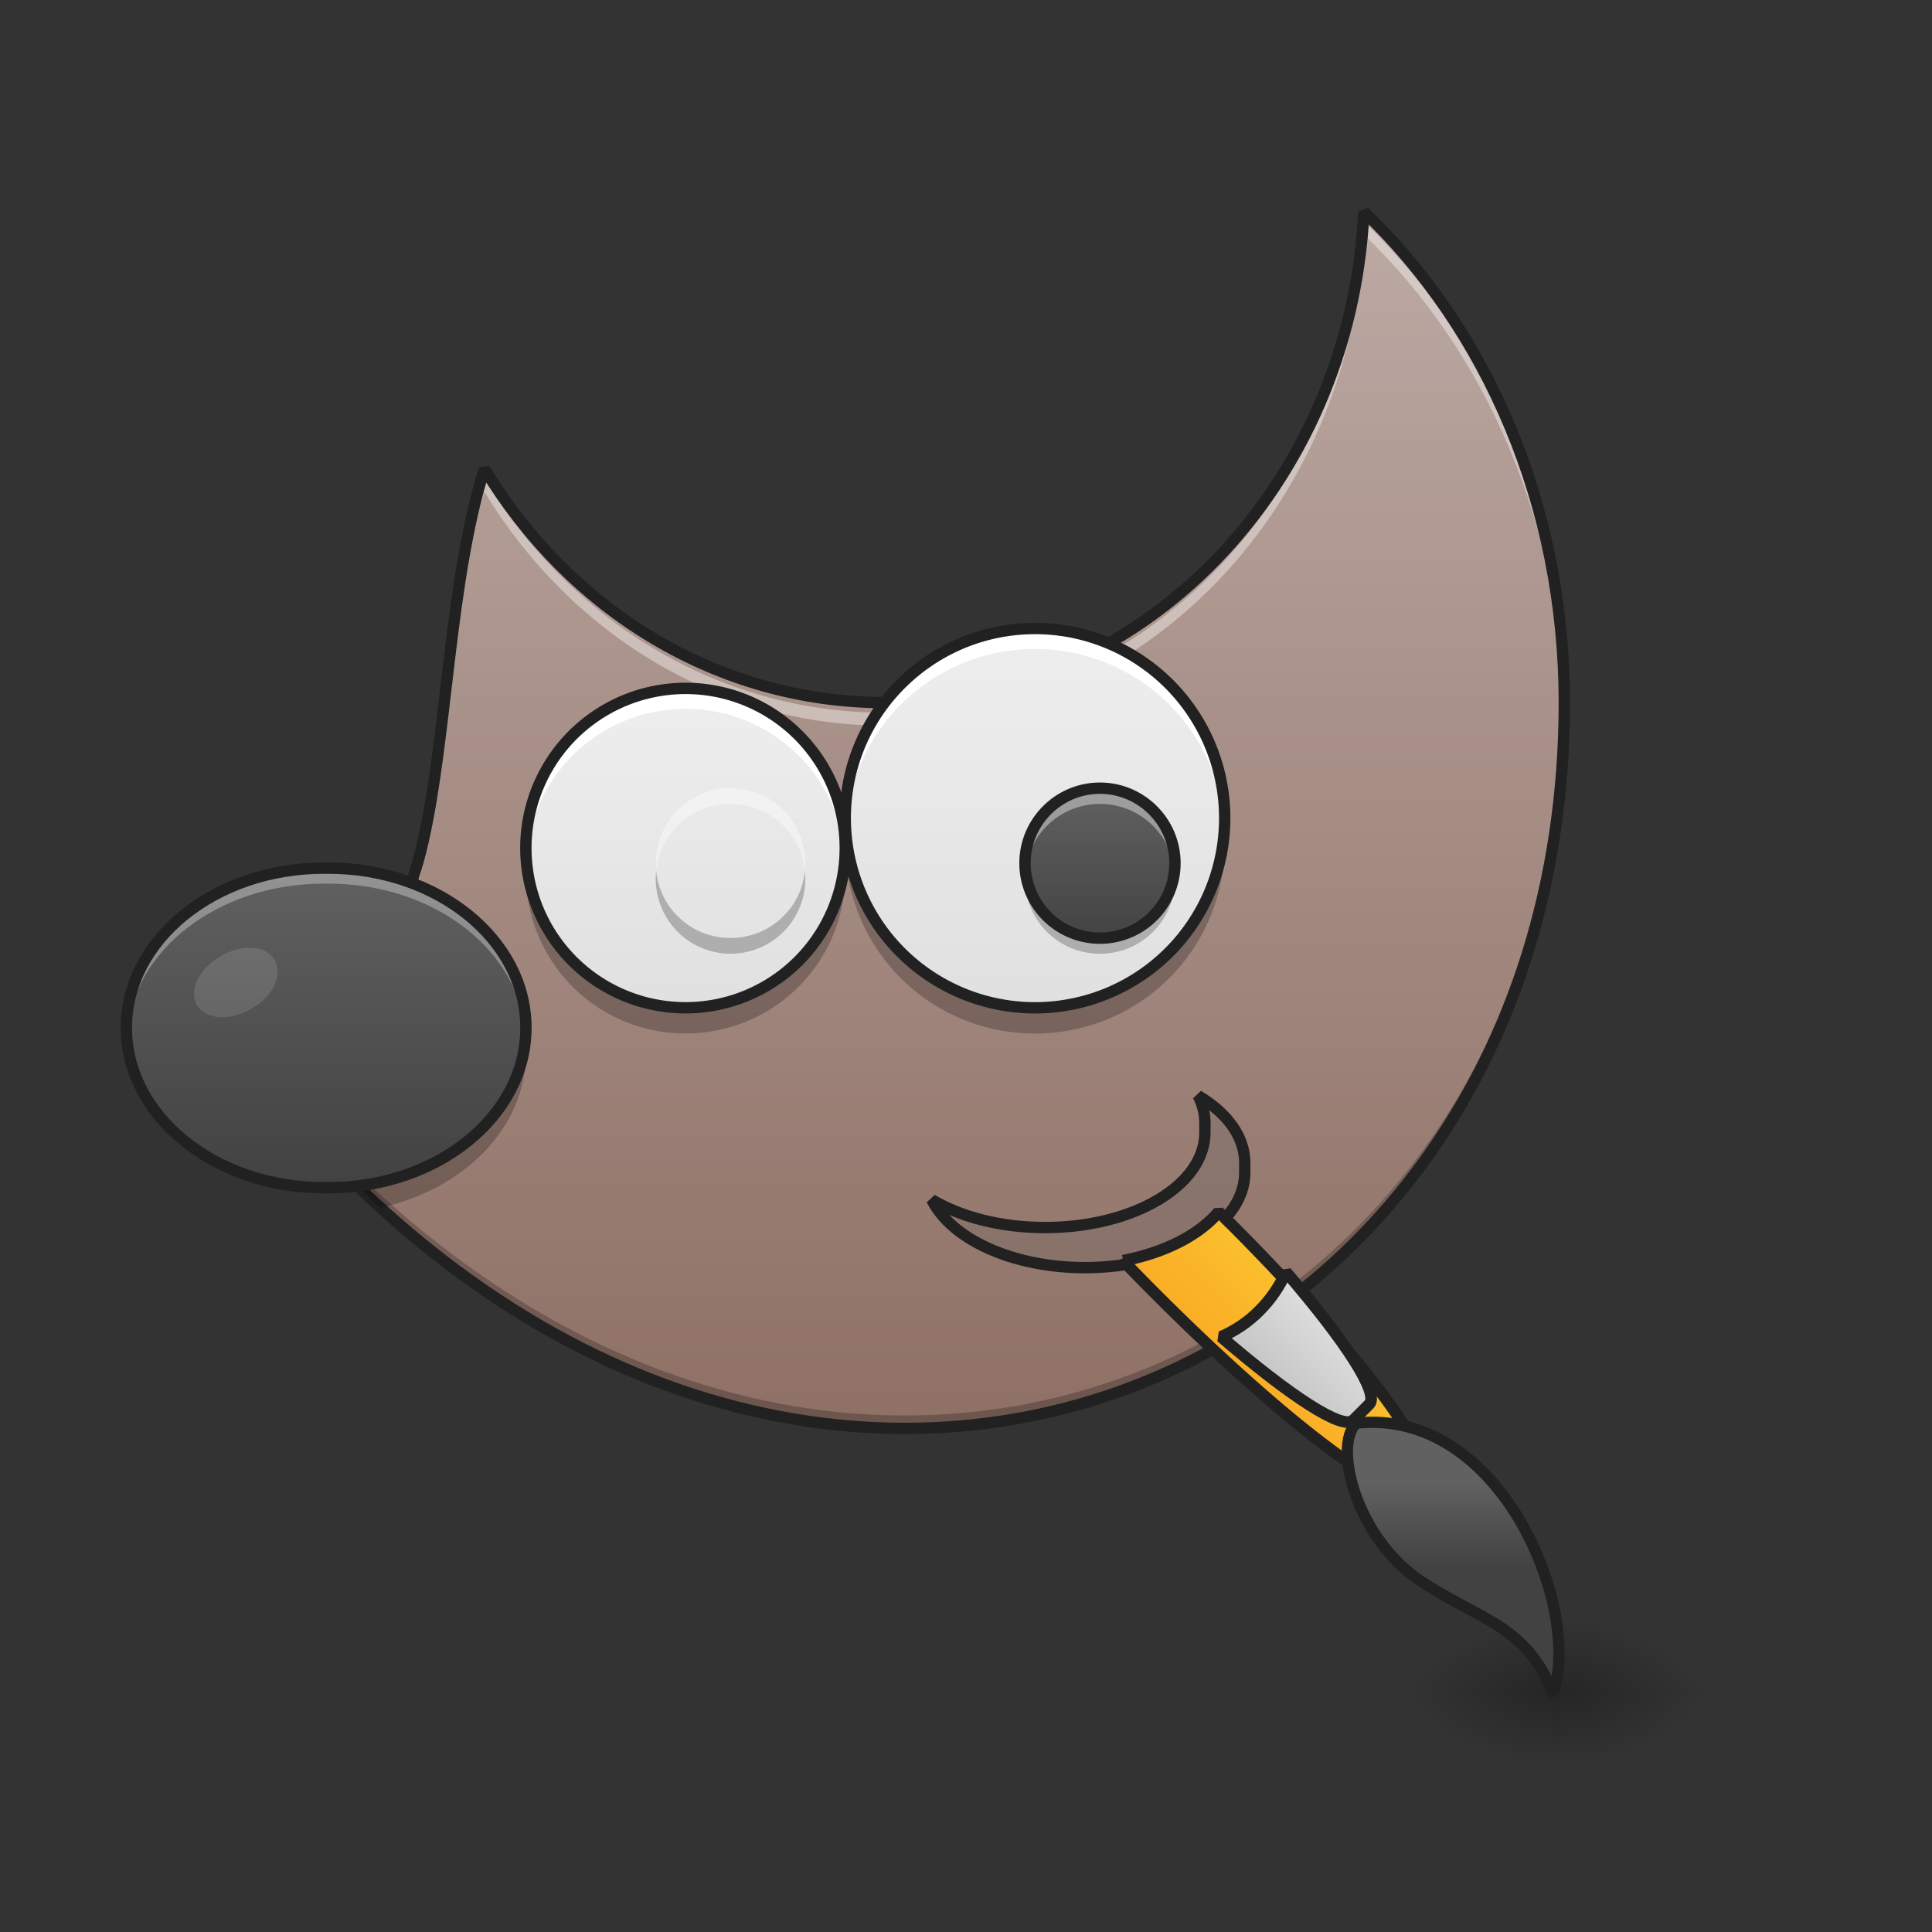 <svg xmlns="http://www.w3.org/2000/svg" width="32" height="32"><rect width="100%" height="100%" fill="#333333" stroke="none"/><defs><radialGradient id="a" gradientUnits="userSpaceOnUse" cx="450.909" cy="189.579" fx="450.909" fy="189.579" r="21.167" gradientTransform="matrix(0 -.078 -.141 0 52.13 63.595)"><stop offset="0" stop-opacity=".314"/><stop offset=".222" stop-opacity=".275"/><stop offset="1" stop-opacity="0"/></radialGradient><radialGradient id="b" gradientUnits="userSpaceOnUse" cx="450.909" cy="189.579" fx="450.909" fy="189.579" r="21.167" gradientTransform="matrix(0 .078 .141 0 -.532 -7.527)"><stop offset="0" stop-opacity=".314"/><stop offset=".222" stop-opacity=".275"/><stop offset="1" stop-opacity="0"/></radialGradient><radialGradient id="c" gradientUnits="userSpaceOnUse" cx="450.909" cy="189.579" fx="450.909" fy="189.579" r="21.167" gradientTransform="matrix(0 -.078 .141 0 -.532 63.595)"><stop offset="0" stop-opacity=".314"/><stop offset=".222" stop-opacity=".275"/><stop offset="1" stop-opacity="0"/></radialGradient><radialGradient id="d" gradientUnits="userSpaceOnUse" cx="450.909" cy="189.579" fx="450.909" fy="189.579" r="21.167" gradientTransform="matrix(0 .078 -.141 0 52.13 -7.527)"><stop offset="0" stop-opacity=".314"/><stop offset=".222" stop-opacity=".275"/><stop offset="1" stop-opacity="0"/></radialGradient><linearGradient id="e" gradientUnits="userSpaceOnUse" x1="960" y1="215.118" x2="960" y2="1455.118" gradientTransform="matrix(.017 0 0 .017 -.552 -.424)"><stop offset="0" stop-color="#bcaaa4"/><stop offset="1" stop-color="#8d6e63"/></linearGradient><linearGradient id="f" gradientUnits="userSpaceOnUse" x1="215.206" y1="102.705" x2="215.206" y2="2.163" gradientTransform="matrix(.062 0 0 .062 2.756 10.368)"><stop offset="0" stop-color="#e0e0e0"/><stop offset="1" stop-color="#eee"/></linearGradient><linearGradient id="g" gradientUnits="userSpaceOnUse" x1="95.25" y1="106.5" x2="95.25" y2="21.833" gradientTransform="matrix(.062 0 0 .062 -.552 13.014)"><stop offset="0" stop-color="#424242"/><stop offset="1" stop-color="#616161"/></linearGradient><linearGradient id="h" gradientUnits="userSpaceOnUse" x1="209.914" y1="81.538" x2="209.914" y2="-3.129" gradientTransform="matrix(.062 0 0 .062 -2.206 11.691)"><stop offset="0" stop-color="#e0e0e0"/><stop offset="1" stop-color="#eee"/></linearGradient><linearGradient id="i" gradientUnits="userSpaceOnUse" x1="92.604" y1="69.458" x2="92.604" y2="27.125" gradientTransform="matrix(.062 0 0 .062 7.882 11.36)"><stop offset="0" stop-color="#424242"/><stop offset="1" stop-color="#616161"/></linearGradient><linearGradient id="j" gradientUnits="userSpaceOnUse" x1="89.958" y1="69.458" x2="89.958" y2="27.125" gradientTransform="matrix(.062 0 0 .062 14.001 11.36)"><stop offset="0" stop-color="#424242"/><stop offset="1" stop-color="#616161"/></linearGradient><linearGradient id="k" gradientUnits="userSpaceOnUse" x1="-31.75" y1="74.75" x2="-63.5" y2="74.75" gradientTransform="rotate(135 288.97 998.176) scale(3.78)"><stop offset="0" stop-color="#f9a825"/><stop offset="1" stop-color="#fbc02d"/></linearGradient><linearGradient id="l" gradientUnits="userSpaceOnUse" x1="-37.042" y1="-73.417" x2="-52.917" y2="-57.542" gradientTransform="translate(-41.955 49.734)"><stop offset="0" stop-color="#424242"/><stop offset="1" stop-color="#616161"/></linearGradient><linearGradient id="m" gradientUnits="userSpaceOnUse" x1="-31.75" y1="74.75" x2="-63.5" y2="74.75" gradientTransform="matrix(3.78 0 0 3.78 -160 972.598)"><stop offset="0" stop-color="#bdbdbd"/><stop offset="1" stop-color="#e0e0e0"/></linearGradient></defs><path d="M25.8 28.035h2.645v-1.324h-2.644zm0 0" fill="url(#a)"/><path d="M25.8 28.035h-2.648v1.32h2.649zm0 0" fill="url(#b)"/><path d="M25.8 28.035h-2.648v-1.324h2.649zm0 0" fill="url(#c)"/><path d="M25.8 28.035h2.645v1.32h-2.644zm0 0" fill="url(#d)"/><path d="M22.59 3.508c-.223 4.543-3.676 8.129-7.926 8.129-2.785 0-5.226-1.535-6.64-3.871-1.16 3.675-.157 10.32-4.16 7.273-.29.606-.446.996-.446 1.656 8.598 12.239 22.492 6.946 22.492-5.058 0-3.274-1.289-6.192-3.32-8.13zm0 0" fill="url(#e)"/><path d="M22.59 3.672c-.223 4.547-3.676 8.133-7.926 8.133-2.785 0-5.226-1.54-6.64-3.875-1.16 3.675-.157 10.324-4.16 7.277-.29.602-.446.992-.446 1.652 0 .004.004.008.004.008.031-.539.183-.906.441-1.445 4.004 3.047 3-3.602 4.16-7.277 1.415 2.335 3.856 3.875 6.641 3.875 4.25 0 7.703-3.586 7.926-8.133 2.012 1.922 3.293 4.804 3.32 8.039v-.121c0-3.274-1.289-6.192-3.32-8.133zm0 0" fill="#fff" fill-opacity=".392"/><path d="M25.91 11.547c-.094 11.914-13.918 17.129-22.488 4.941-.004.067-.004.133-.004.207 8.598 12.239 22.492 6.946 22.492-5.058v-.09zm0 0" fill-opacity=".235"/><path d="M22.59 3.508c-.223 4.543-3.676 8.129-7.926 8.129-2.785 0-5.226-1.535-6.64-3.871-1.16 3.675-.157 10.32-4.16 7.273-.29.606-.446.996-.446 1.656 8.598 12.239 22.492 6.946 22.492-5.058 0-3.274-1.289-6.192-3.32-8.13zm0 0" fill="none" stroke-width=".188" stroke-linecap="square" stroke-linejoin="bevel" stroke="#212121"/><path d="M17.145 10.41a3.14 3.14 0 0 1 3.14 3.14 3.142 3.142 0 1 1-6.285 0c0-1.734 1.41-3.14 3.145-3.14zm0 0" fill="url(#f)"/><path d="M5.363 14.379h.078c1.805 0 3.27 1.184 3.27 2.644 0 1.465-1.465 2.649-3.27 2.649h-.078c-1.804 0-3.27-1.184-3.27-2.649 0-1.46 1.466-2.644 3.27-2.644zm0 0" fill="url(#g)"/><path d="M11.355 11.402A2.644 2.644 0 0 1 14 14.047a2.645 2.645 0 1 1-5.29 0 2.644 2.644 0 0 1 2.645-2.645zm0 0" fill="url(#h)"/><path d="M12.098 13.055a1.24 1.24 0 1 1 0 0zm0 0" fill="url(#i)"/><path d="M18.219 13.055c.683 0 1.242.558 1.242 1.242a1.242 1.242 0 0 1-2.484 0c0-.684.558-1.242 1.242-1.242zm0 0" fill="url(#j)"/><path d="M19.844 18.148c.074.141.113.293.113.45v.16c0 .875-1.184 1.574-2.648 1.574-.735 0-1.395-.176-1.875-.46.324.651 1.336 1.124 2.535 1.124 1.469 0 2.648-.703 2.648-1.574v-.16c0-.438-.293-.828-.773-1.114zm0 0" fill="#616161" fill-opacity=".235" stroke-width=".188" stroke-linecap="square" stroke-linejoin="bevel" stroke="#212121"/><path d="M1229.464 1190.784c-18.896 22.439-52.436 39.681-93.062 47.476a1970.496 1970.496 0 0 0 31.414 32.123l2.362 2.362c116.918 116.918 223.207 198.642 238.56 183.526l15.589-15.59c15.353-15.352-66.608-121.641-183.29-238.56l-2.598-2.361a160.844 160.844 0 0 0-8.975-8.976zm0 0" transform="matrix(.017 0 0 .017 -.716 -.17)" fill="url(#k)" stroke-width="11.339" stroke-linecap="square" stroke-linejoin="bevel" stroke="#212121"/><path d="M-78.974-71.313c-7.468 18.604-.045 26.47 3.933 45.913 4.11 20.106-8.794 41.936-17.544 41.936-30.182-24.172-7.821-77.111 13.61-87.85zm0 0" transform="matrix(-.044 .044 -.044 -.044 19.115 28.374)" fill="url(#l)" stroke-width="3" stroke-linecap="square" stroke-linejoin="bevel" stroke="#212121"/><path d="M-360.95 855.056c-14.53.167-27.057 59.458-33.738 148.311 14.197-5.177 29.228-8.184 44.594-8.184 15.533-.167 30.564 2.84 44.76 8.351-6.68-88.853-19.206-148.478-33.57-148.478zm0 0" transform="rotate(134.993 6.465 24.866) scale(.017)" fill="url(#m)" stroke-width="11.339" stroke-linecap="square" stroke-linejoin="bevel" stroke="#212121"/><path d="M17.145 10.41A3.137 3.137 0 0 0 14 13.55c0 .06.004.118.008.173a3.134 3.134 0 0 1 3.137-2.973 3.137 3.137 0 0 1 3.136 2.973c.004-.055.004-.114.004-.172a3.136 3.136 0 0 0-3.14-3.14zm0 0" fill="#fff"/><path d="M11.355 11.402a2.639 2.639 0 0 0-2.64 2.817 2.638 2.638 0 0 1 2.64-2.477c1.41 0 2.555 1.09 2.641 2.477.004-.055.004-.114.004-.172a2.639 2.639 0 0 0-2.645-2.645zm0 0" fill="#fff"/><path d="M14.008 13.766a3.134 3.134 0 0 0 3.137 3.352 3.133 3.133 0 0 0 3.14-3.141c0-.07 0-.141-.008-.211a3.132 3.132 0 0 1-3.132 2.93 3.135 3.135 0 0 1-3.137-2.93zm0 0" fill-opacity=".235"/><path d="M8.719 14.262c-.008.07-.008.14-.008.21a2.639 2.639 0 0 0 2.644 2.645A2.639 2.639 0 0 0 14 14.473c0-.07 0-.141-.008-.211a2.64 2.64 0 0 1-2.637 2.433 2.64 2.64 0 0 1-2.636-2.433zm0 0" fill-opacity=".235"/><path d="M17.145 10.41a3.14 3.14 0 0 1 3.14 3.14 3.142 3.142 0 1 1-6.285 0c0-1.734 1.41-3.14 3.145-3.14zm0 0" fill="none" stroke-width=".188" stroke-linecap="square" stroke-linejoin="bevel" stroke="#212121"/><path d="M11.355 11.402A2.644 2.644 0 0 1 14 14.047a2.645 2.645 0 1 1-5.29 0 2.644 2.644 0 0 1 2.645-2.645zm0 0" fill="none" stroke-width=".188" stroke-linecap="square" stroke-linejoin="bevel" stroke="#212121"/><path d="M5.363 14.379c-1.812 0-3.27 1.18-3.27 2.644 0 .047 0 .09.005.133.082-1.406 1.507-2.52 3.265-2.52h.078c1.758 0 3.18 1.114 3.266 2.52 0-.043.004-.086.004-.133 0-1.464-1.461-2.644-3.27-2.644zm0 0" fill="#fff" fill-opacity=".314"/><path d="M8.7 17.238c-.122 1.235-1.282 2.23-2.782 2.407.129.12.254.242.383.359 1.39-.305 2.41-1.332 2.41-2.555 0-.07-.004-.14-.012-.21zm0 0" fill-opacity=".235"/><path d="M5.363 14.379h.078c1.805 0 3.27 1.184 3.27 2.644 0 1.465-1.465 2.649-3.27 2.649h-.078c-1.804 0-3.27-1.184-3.27-2.649 0-1.46 1.466-2.644 3.27-2.644zm0 0" fill="none" stroke-width=".188" stroke-linecap="square" stroke-linejoin="bevel" stroke="#212121"/><path d="M3.648 15.84l.016-.008c.352-.203.75-.172.887.07.14.243-.031.602-.383.805l-.016.008c-.351.203-.75.172-.89-.07-.137-.239.035-.602.386-.805zm0 0" fill="#fff" fill-opacity=".118"/><path d="M12.098 13.055a1.24 1.24 0 0 0-1.23 1.37c.062-.624.589-1.109 1.23-1.109.644 0 1.172.485 1.234 1.11a1.24 1.24 0 0 0-1.234-1.371zm0 0M18.219 13.055a1.24 1.24 0 0 0-1.242 1.242c0 .043.003.086.007.129.067-.625.59-1.11 1.235-1.11.644 0 1.168.485 1.234 1.11a1.24 1.24 0 0 0-1.234-1.371zm0 0" fill="#fff" fill-opacity=".392"/><path d="M12.098 15.797a1.24 1.24 0 0 1-1.23-1.371c.062.625.589 1.11 1.23 1.11.644 0 1.172-.485 1.234-1.11a1.24 1.24 0 0 1-1.234 1.371zm0 0M18.219 15.797a1.24 1.24 0 0 1-1.242-1.242c0-.043.003-.086.007-.13.067.626.59 1.11 1.235 1.11.644 0 1.168-.484 1.234-1.11.004.044.008.087.008.13a1.24 1.24 0 0 1-1.242 1.242zm0 0" fill-opacity=".235"/><path d="M12.098 13.055a1.24 1.24 0 1 1 0 0zm0 0M18.219 13.055c.683 0 1.242.558 1.242 1.242a1.242 1.242 0 0 1-2.484 0c0-.684.558-1.242 1.242-1.242zm0 0" fill="none" stroke-width=".188" stroke-linecap="square" stroke-linejoin="bevel" stroke="#212121"/></svg>